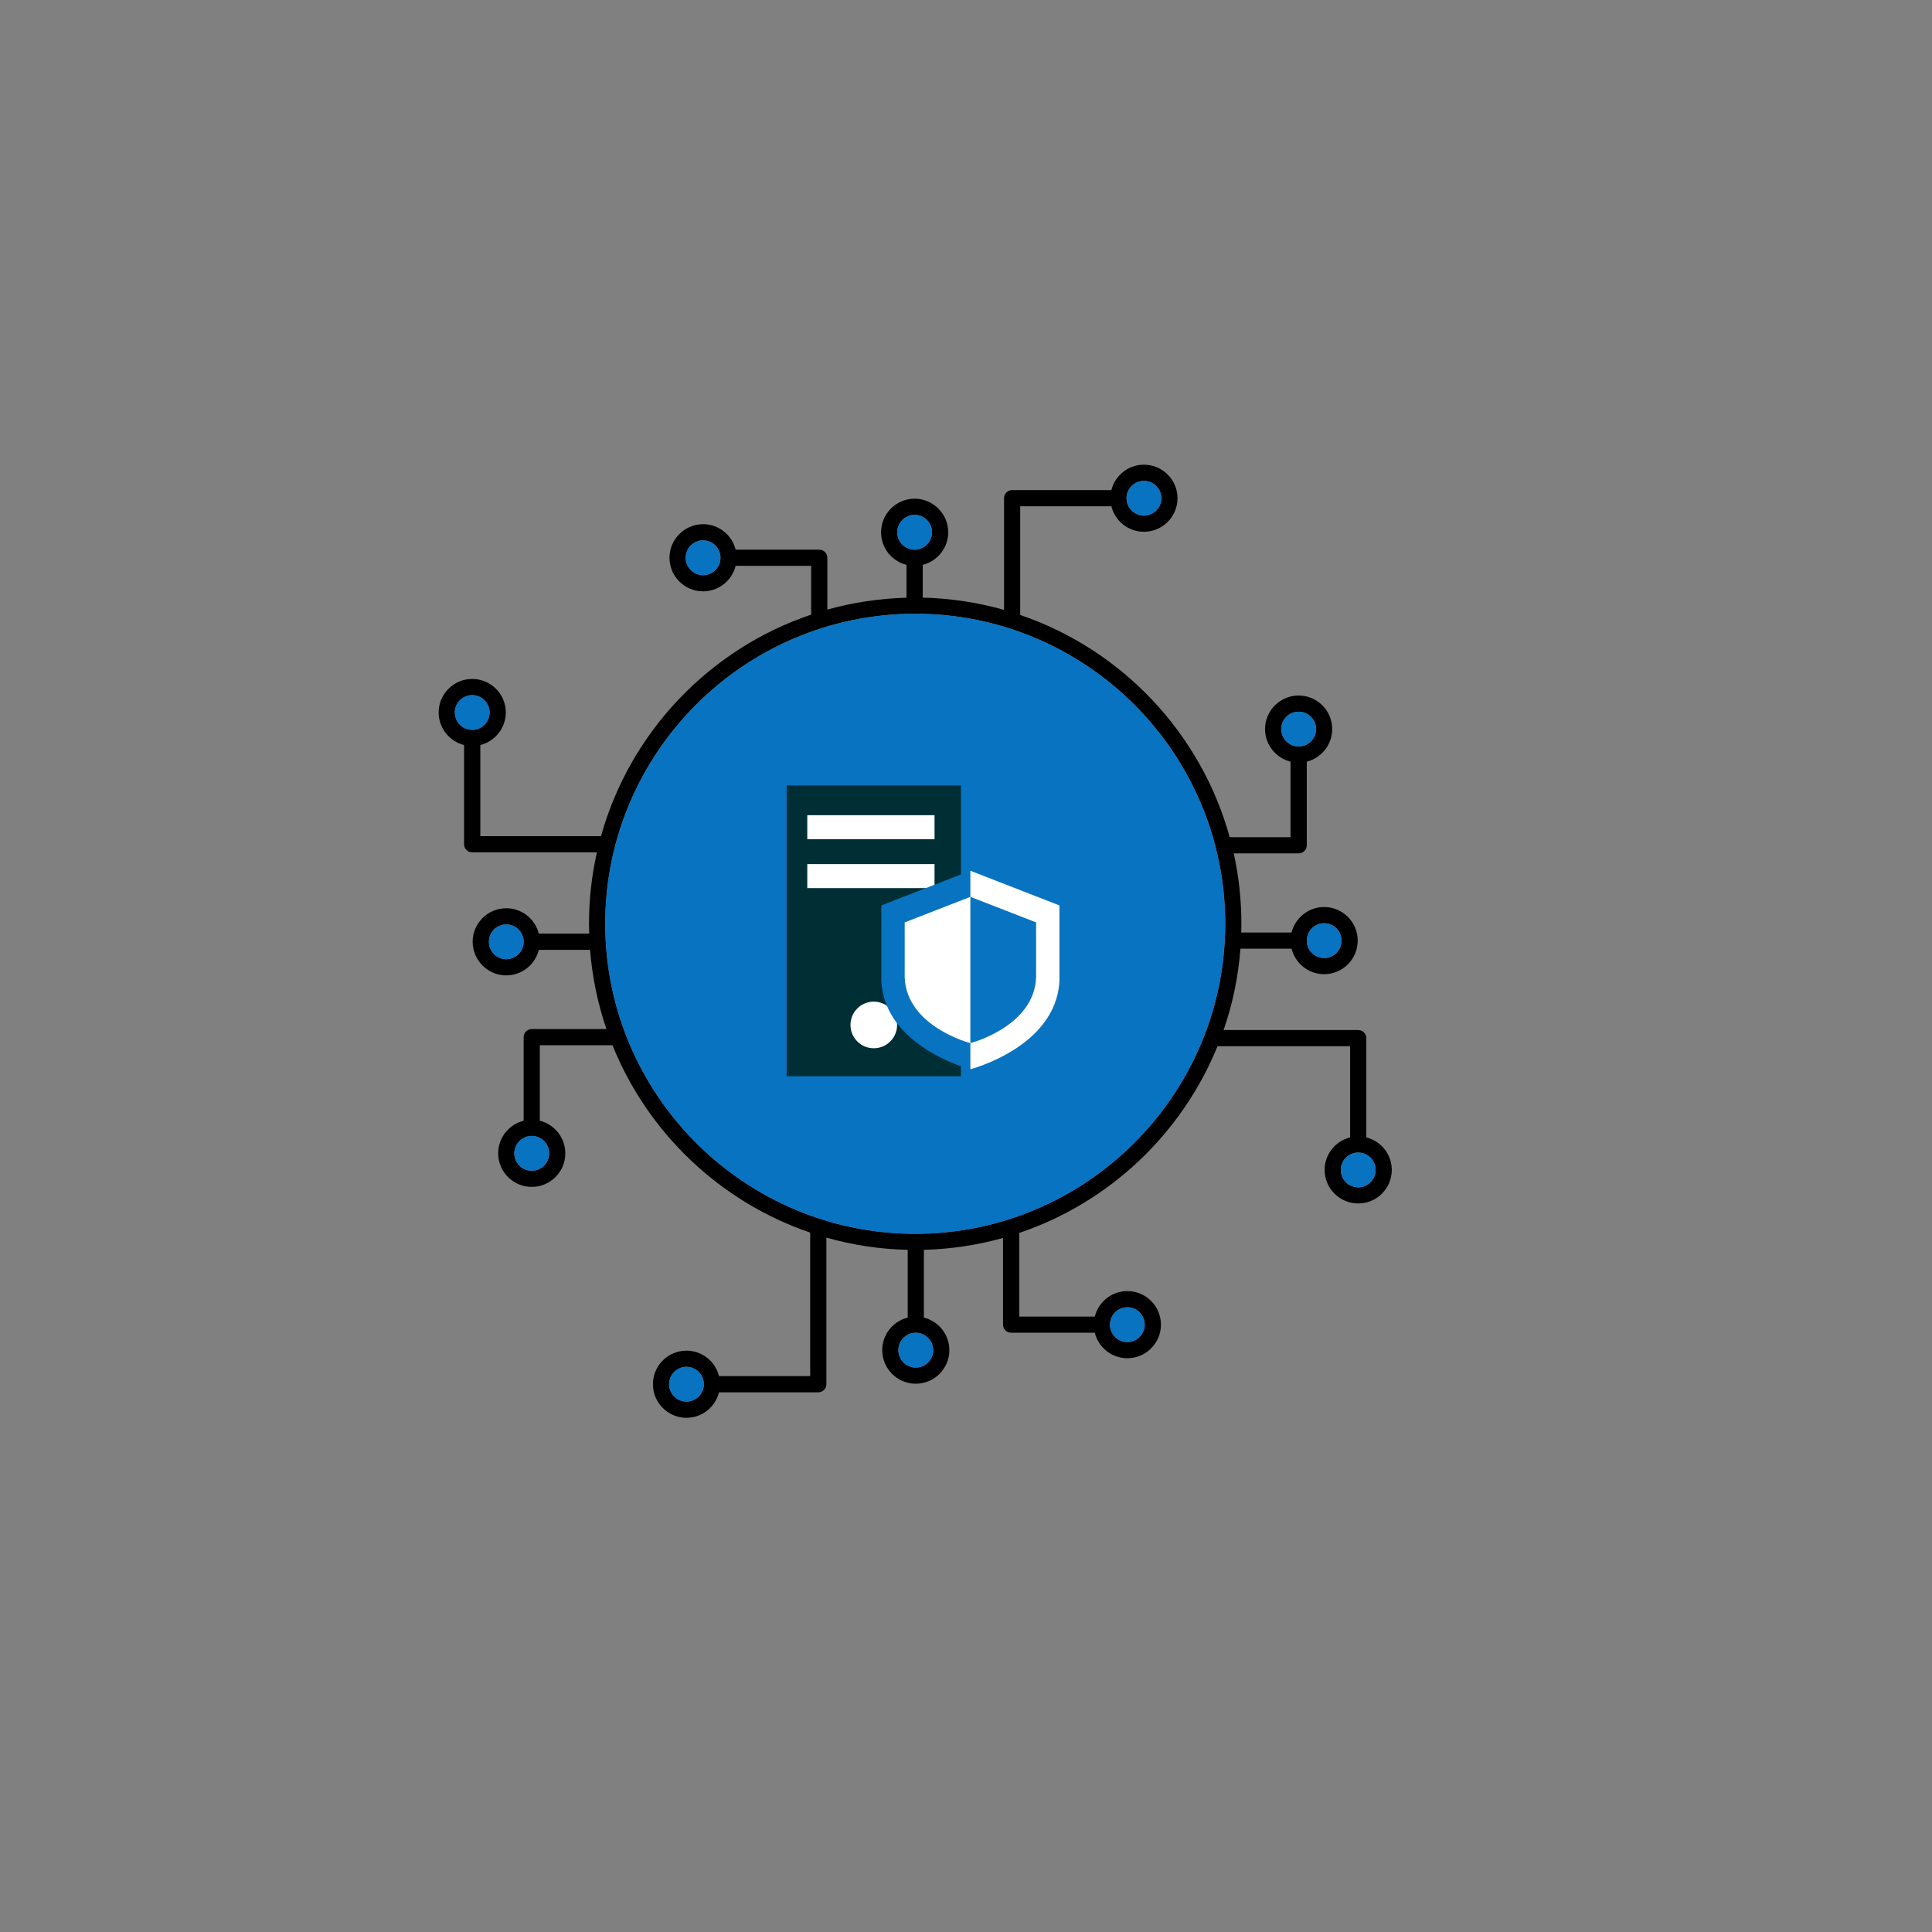 <svg xmlns="http://www.w3.org/2000/svg" xmlns:xlink="http://www.w3.org/1999/xlink" width="150" zoomAndPan="magnify" viewBox="0 0 112.5 112.5" height="150" preserveAspectRatio="xMidYMid meet" version="1.0"><rect x="0" y="0" width="112.5" height="112.5" fill="#808080" stroke="none"/><defs><clipPath id="f7f6fbced0"><path d="M 25.543 27.059 L 81.043 27.059 L 81.043 82.559 L 25.543 82.559 Z M 25.543 27.059 " clip-rule="nonzero"/></clipPath><clipPath id="08b68f53f4"><path d="M 38.652 39.949 L 67.152 39.949 L 67.152 68.449 L 38.652 68.449 Z M 38.652 39.949 " clip-rule="nonzero"/></clipPath></defs><path fill="#000000" d="M 54.984 58.457 C 55.746 57.914 56.207 57.035 56.207 56.082 C 56.207 54.477 54.898 53.168 53.285 53.168 C 51.68 53.168 50.375 54.477 50.375 56.082 C 50.375 57.039 50.836 57.918 51.602 58.457 L 51 60.855 C 50.961 61.016 51.008 61.184 51.125 61.301 C 51.52 61.695 52.406 61.895 53.289 61.895 C 54.176 61.895 55.062 61.695 55.457 61.301 C 55.574 61.184 55.621 61.016 55.578 60.855 Z M 53.984 58.352 L 54.586 60.766 C 53.988 61.027 52.594 61.027 51.996 60.766 L 52.602 58.352 C 52.656 58.141 52.555 57.922 52.363 57.82 C 51.719 57.48 51.316 56.812 51.316 56.082 C 51.316 54.996 52.199 54.113 53.285 54.113 C 54.379 54.113 55.262 54.996 55.262 56.082 C 55.262 56.812 54.863 57.48 54.223 57.82 C 54.031 57.922 53.934 58.141 53.984 58.352 Z M 53.984 58.352 " fill-opacity="1" fill-rule="nonzero"/><path fill="#000000" d="M 61.312 49.691 L 60.98 49.691 L 60.98 48.59 C 60.98 46.531 60.184 44.598 58.73 43.152 C 57.277 41.699 55.344 40.898 53.289 40.898 C 51.238 40.898 49.309 41.699 47.852 43.152 C 46.395 44.605 45.598 46.539 45.598 48.59 L 45.598 49.691 L 45.27 49.691 C 44.125 49.691 43.195 50.621 43.195 51.766 L 43.195 56.582 C 43.195 62.152 47.723 66.684 53.289 66.684 C 58.859 66.684 63.391 62.152 63.391 56.582 L 63.391 51.766 C 63.391 50.621 62.457 49.691 61.312 49.691 Z M 46.539 48.59 C 46.539 46.789 47.242 45.094 48.516 43.82 C 49.797 42.543 51.492 41.84 53.289 41.84 C 55.094 41.84 56.789 42.543 58.066 43.82 C 59.336 45.086 60.039 46.781 60.039 48.59 L 60.039 49.691 L 58.176 49.691 L 58.176 48.59 C 58.176 45.898 55.984 43.707 53.293 43.707 C 50.602 43.707 48.41 45.898 48.41 48.59 L 48.41 49.691 L 46.539 49.691 Z M 57.234 48.59 L 57.234 49.691 L 49.352 49.691 L 49.352 48.59 C 49.352 46.418 51.121 44.648 53.293 44.648 C 55.465 44.648 57.234 46.418 57.234 48.59 Z M 62.449 56.582 C 62.449 61.633 58.34 65.738 53.289 65.738 C 48.242 65.738 44.137 61.633 44.137 56.582 L 44.137 51.766 C 44.137 51.141 44.645 50.633 45.27 50.633 L 61.312 50.633 C 61.938 50.633 62.449 51.141 62.449 51.766 Z M 62.449 56.582 " fill-opacity="1" fill-rule="nonzero"/><g clip-path="url(#f7f6fbced0)"><path fill="#000000" d="M 79.559 66.23 L 79.559 60.449 C 79.559 60.191 79.348 59.98 79.09 59.98 L 71.25 59.98 C 71.77 58.477 72.105 56.891 72.23 55.242 L 75.207 55.242 C 75.422 56.094 76.188 56.727 77.105 56.727 C 78.184 56.727 79.059 55.852 79.059 54.773 C 79.059 53.695 78.184 52.816 77.105 52.816 C 76.188 52.816 75.422 53.449 75.207 54.301 L 72.277 54.301 C 72.285 54.133 72.285 53.961 72.285 53.789 C 72.285 52.383 72.133 51.012 71.84 49.691 L 75.621 49.691 C 75.883 49.691 76.094 49.48 76.094 49.219 L 76.094 44.352 C 76.941 44.137 77.574 43.371 77.574 42.453 C 77.574 41.379 76.699 40.5 75.621 40.5 C 74.543 40.5 73.664 41.379 73.664 42.453 C 73.664 43.371 74.297 44.141 75.148 44.352 L 75.148 48.75 L 71.605 48.75 C 69.934 42.684 65.324 37.824 59.406 35.809 L 59.406 29.48 L 64.715 29.48 C 64.926 30.332 65.695 30.965 66.609 30.965 C 67.688 30.965 68.566 30.09 68.566 29.012 C 68.566 27.934 67.688 27.059 66.609 27.059 C 65.695 27.059 64.93 27.688 64.715 28.539 L 58.934 28.539 C 58.676 28.539 58.465 28.75 58.465 29.008 L 58.465 35.512 C 56.953 35.086 55.367 34.84 53.73 34.801 L 53.73 32.891 C 54.578 32.68 55.215 31.91 55.215 30.996 C 55.215 29.918 54.336 29.039 53.258 29.039 C 52.18 29.039 51.305 29.918 51.305 30.996 C 51.305 31.91 51.934 32.68 52.785 32.891 L 52.785 34.805 C 51.195 34.848 49.648 35.086 48.176 35.496 L 48.176 32.477 C 48.176 32.219 47.965 32.008 47.707 32.008 L 42.836 32.008 C 42.625 31.156 41.855 30.523 40.941 30.523 C 39.863 30.523 38.984 31.402 38.984 32.477 C 38.984 33.559 39.863 34.434 40.941 34.434 C 41.855 34.434 42.625 33.801 42.836 32.949 L 47.234 32.949 L 47.234 35.789 C 41.309 37.785 36.684 42.633 34.996 48.691 L 27.969 48.691 L 27.969 43.383 C 28.816 43.172 29.453 42.402 29.453 41.488 C 29.453 40.41 28.574 39.535 27.496 39.535 C 26.418 39.535 25.543 40.41 25.543 41.488 C 25.543 42.402 26.176 43.172 27.023 43.383 L 27.023 49.164 C 27.023 49.422 27.234 49.633 27.496 49.633 L 34.758 49.633 C 34.457 50.973 34.297 52.363 34.297 53.789 C 34.297 53.984 34.301 54.176 34.309 54.367 L 31.375 54.367 C 31.164 53.52 30.395 52.887 29.48 52.887 C 28.402 52.887 27.523 53.762 27.523 54.84 C 27.523 55.918 28.402 56.797 29.48 56.797 C 30.395 56.797 31.164 56.164 31.375 55.312 L 34.359 55.312 C 34.488 56.914 34.812 58.457 35.312 59.922 L 30.965 59.922 C 30.703 59.922 30.492 60.133 30.492 60.391 L 30.492 65.262 C 29.641 65.473 29.008 66.242 29.008 67.16 C 29.008 68.238 29.887 69.113 30.965 69.113 C 32.043 69.113 32.918 68.238 32.918 67.16 C 32.918 66.242 32.285 65.473 31.434 65.262 L 31.434 60.863 L 35.664 60.863 C 37.723 65.973 41.938 69.988 47.176 71.773 L 47.176 80.129 L 41.867 80.129 C 41.656 79.281 40.887 78.648 39.973 78.648 C 38.895 78.648 38.02 79.523 38.02 80.602 C 38.02 81.68 38.895 82.559 39.973 82.559 C 40.887 82.559 41.656 81.926 41.867 81.074 L 47.648 81.074 C 47.91 81.074 48.121 80.863 48.121 80.602 L 48.121 72.066 C 49.629 72.496 51.219 72.742 52.855 72.777 L 52.855 76.723 C 52.004 76.934 51.371 77.703 51.371 78.621 C 51.371 79.695 52.25 80.574 53.328 80.574 C 54.406 80.574 55.281 79.695 55.281 78.621 C 55.281 77.703 54.648 76.934 53.797 76.723 L 53.797 72.777 C 55.391 72.734 56.934 72.496 58.406 72.086 L 58.406 77.133 C 58.406 77.23 58.438 77.32 58.484 77.395 C 58.488 77.395 58.488 77.398 58.488 77.398 C 58.492 77.406 58.5 77.414 58.508 77.422 C 58.52 77.438 58.531 77.453 58.547 77.469 C 58.633 77.559 58.754 77.605 58.879 77.605 L 63.75 77.605 C 63.961 78.457 64.73 79.09 65.645 79.09 C 66.723 79.09 67.602 78.211 67.602 77.137 C 67.602 76.055 66.723 75.18 65.645 75.18 C 64.73 75.18 63.961 75.812 63.75 76.664 L 59.352 76.664 L 59.352 71.793 C 64.598 70.023 68.82 66.02 70.895 60.922 L 78.617 60.922 L 78.617 66.23 C 77.766 66.441 77.133 67.211 77.133 68.125 C 77.133 69.203 78.008 70.078 79.09 70.078 C 80.168 70.078 81.043 69.203 81.043 68.125 C 81.043 67.211 80.41 66.441 79.559 66.23 Z M 76.094 54.773 C 76.094 54.77 76.094 54.77 76.094 54.77 C 76.094 54.211 76.547 53.758 77.105 53.758 C 77.664 53.758 78.117 54.215 78.117 54.773 C 78.117 55.332 77.664 55.785 77.105 55.785 C 76.547 55.785 76.094 55.332 76.094 54.777 Z M 74.605 42.453 C 74.605 41.895 75.062 41.441 75.621 41.441 C 76.18 41.441 76.633 41.895 76.633 42.453 C 76.633 43.012 76.18 43.469 75.621 43.469 C 75.062 43.469 74.605 43.012 74.605 42.453 Z M 66.609 28 C 67.168 28 67.625 28.453 67.625 29.012 C 67.625 29.57 67.168 30.023 66.609 30.023 C 66.051 30.023 65.598 29.57 65.598 29.012 C 65.598 28.453 66.051 28 66.609 28 Z M 40.941 33.492 C 40.383 33.492 39.926 33.035 39.926 32.477 C 39.926 31.922 40.383 31.465 40.941 31.465 C 41.5 31.465 41.953 31.922 41.953 32.477 C 41.953 33.035 41.5 33.492 40.941 33.492 Z M 26.484 41.488 C 26.484 40.93 26.938 40.477 27.496 40.477 C 28.055 40.477 28.508 40.93 28.508 41.488 C 28.508 42.047 28.055 42.5 27.496 42.5 C 26.938 42.5 26.484 42.047 26.484 41.488 Z M 29.48 55.855 C 28.922 55.855 28.469 55.398 28.469 54.84 C 28.469 54.281 28.922 53.828 29.48 53.828 C 30.039 53.828 30.492 54.281 30.492 54.84 C 30.492 55.398 30.039 55.855 29.48 55.855 Z M 31.977 67.16 C 31.977 67.719 31.523 68.172 30.965 68.172 C 30.406 68.172 29.949 67.719 29.949 67.16 C 29.949 66.602 30.406 66.145 30.965 66.145 C 31.523 66.145 31.977 66.602 31.977 67.16 Z M 39.973 81.613 C 39.414 81.613 38.961 81.16 38.961 80.602 C 38.961 80.043 39.414 79.59 39.973 79.59 C 40.531 79.59 40.984 80.043 40.984 80.602 C 40.984 81.16 40.531 81.613 39.973 81.613 Z M 65.645 76.121 C 66.203 76.121 66.656 76.574 66.656 77.137 C 66.656 77.691 66.203 78.148 65.645 78.148 C 65.086 78.148 64.633 77.695 64.633 77.137 C 64.633 76.578 65.086 76.121 65.645 76.121 Z M 52.246 30.996 C 52.246 30.438 52.699 29.98 53.258 29.98 C 53.816 29.98 54.27 30.438 54.27 30.996 C 54.27 31.551 53.816 32.008 53.258 32.008 C 52.699 32.008 52.246 31.551 52.246 30.996 Z M 54.34 78.621 C 54.34 79.176 53.887 79.633 53.328 79.633 C 52.77 79.633 52.312 79.176 52.312 78.621 C 52.312 78.062 52.766 77.609 53.324 77.605 C 53.324 77.605 53.324 77.605 53.328 77.605 C 53.887 77.609 54.34 78.062 54.34 78.621 Z M 53.293 71.844 C 43.34 71.844 35.242 63.746 35.242 53.789 C 35.242 43.836 43.34 35.738 53.293 35.738 C 63.246 35.738 71.344 43.836 71.344 53.789 C 71.344 63.746 63.246 71.844 53.293 71.844 Z M 79.09 69.137 C 78.527 69.137 78.074 68.684 78.074 68.125 C 78.074 67.566 78.527 67.113 79.09 67.113 C 79.648 67.113 80.102 67.566 80.102 68.125 C 80.102 68.684 79.648 69.137 79.09 69.137 Z M 79.09 69.137 " fill-opacity="1" fill-rule="nonzero"/></g><path fill="#0873c1" d="M 80.102 68.125 C 80.102 68.684 79.648 69.137 79.09 69.137 C 78.527 69.137 78.074 68.684 78.074 68.125 C 78.074 67.566 78.527 67.113 79.09 67.113 C 79.648 67.113 80.102 67.566 80.102 68.125 Z M 80.102 68.125 " fill-opacity="1" fill-rule="nonzero"/><path fill="#0873c1" d="M 78.117 54.773 C 78.117 55.332 77.664 55.785 77.105 55.785 C 76.547 55.785 76.094 55.332 76.094 54.777 L 76.094 54.773 C 76.094 54.773 76.094 54.77 76.094 54.77 C 76.094 54.211 76.547 53.762 77.105 53.762 C 77.664 53.762 78.117 54.215 78.117 54.773 Z M 78.117 54.773 " fill-opacity="1" fill-rule="nonzero"/><path fill="#0873c1" d="M 76.633 42.453 C 76.633 43.012 76.18 43.469 75.621 43.469 C 75.062 43.469 74.605 43.012 74.605 42.453 C 74.605 41.895 75.062 41.441 75.621 41.441 C 76.18 41.441 76.633 41.895 76.633 42.453 Z M 76.633 42.453 " fill-opacity="1" fill-rule="nonzero"/><path fill="#0873c1" d="M 67.625 29.012 C 67.625 29.57 67.168 30.023 66.609 30.023 C 66.051 30.023 65.598 29.57 65.598 29.012 C 65.598 28.453 66.051 28 66.609 28 C 67.168 28 67.625 28.453 67.625 29.012 Z M 67.625 29.012 " fill-opacity="1" fill-rule="nonzero"/><path fill="#0873c1" d="M 54.27 30.996 C 54.27 31.551 53.816 32.008 53.258 32.008 C 52.699 32.008 52.246 31.551 52.246 30.996 C 52.246 30.438 52.699 29.98 53.258 29.98 C 53.816 29.98 54.27 30.438 54.27 30.996 Z M 54.27 30.996 " fill-opacity="1" fill-rule="nonzero"/><path fill="#0873c1" d="M 41.953 32.477 C 41.953 33.035 41.5 33.492 40.941 33.492 C 40.383 33.492 39.926 33.035 39.926 32.477 C 39.926 31.922 40.383 31.465 40.941 31.465 C 41.5 31.465 41.953 31.922 41.953 32.477 Z M 41.953 32.477 " fill-opacity="1" fill-rule="nonzero"/><path fill="#0873c1" d="M 28.508 41.488 C 28.508 42.047 28.055 42.5 27.496 42.5 C 26.938 42.5 26.484 42.047 26.484 41.488 C 26.484 40.93 26.938 40.477 27.496 40.477 C 28.055 40.477 28.508 40.93 28.508 41.488 Z M 28.508 41.488 " fill-opacity="1" fill-rule="nonzero"/><path fill="#0873c1" d="M 30.492 54.84 C 30.492 55.398 30.039 55.855 29.48 55.855 C 28.922 55.855 28.469 55.398 28.469 54.84 C 28.469 54.281 28.922 53.828 29.48 53.828 C 30.039 53.828 30.492 54.281 30.492 54.84 Z M 30.492 54.84 " fill-opacity="1" fill-rule="nonzero"/><path fill="#0873c1" d="M 31.977 67.16 C 31.977 67.719 31.523 68.172 30.965 68.172 C 30.406 68.172 29.949 67.719 29.949 67.16 C 29.949 66.602 30.406 66.145 30.965 66.145 C 31.523 66.145 31.977 66.602 31.977 67.16 Z M 31.977 67.16 " fill-opacity="1" fill-rule="nonzero"/><path fill="#0873c1" d="M 40.984 80.602 C 40.984 81.16 40.531 81.613 39.973 81.613 C 39.414 81.613 38.961 81.16 38.961 80.602 C 38.961 80.043 39.414 79.59 39.973 79.59 C 40.531 79.59 40.984 80.043 40.984 80.602 Z M 40.984 80.602 " fill-opacity="1" fill-rule="nonzero"/><path fill="#0873c1" d="M 54.34 78.621 C 54.34 79.176 53.887 79.633 53.328 79.633 C 52.77 79.633 52.312 79.176 52.312 78.621 C 52.312 78.062 52.766 77.609 53.324 77.605 C 53.324 77.605 53.324 77.605 53.328 77.605 C 53.887 77.609 54.34 78.062 54.34 78.621 Z M 54.34 78.621 " fill-opacity="1" fill-rule="nonzero"/><path fill="#0873c1" d="M 66.656 77.137 C 66.656 77.691 66.203 78.148 65.645 78.148 C 65.086 78.148 64.633 77.695 64.633 77.137 C 64.633 76.578 65.086 76.121 65.645 76.121 C 66.203 76.121 66.656 76.574 66.656 77.137 Z M 66.656 77.137 " fill-opacity="1" fill-rule="nonzero"/><path fill="#0873c1" d="M 53.293 35.738 C 43.34 35.738 35.242 43.836 35.242 53.789 C 35.242 63.746 43.34 71.844 53.293 71.844 C 63.246 71.844 71.344 63.746 71.344 53.789 C 71.344 43.836 63.246 35.738 53.293 35.738 Z M 63.391 56.582 C 63.391 62.152 58.859 66.684 53.289 66.684 C 47.723 66.684 43.195 62.152 43.195 56.582 L 43.195 51.766 C 43.195 50.621 44.125 49.691 45.27 49.691 L 45.598 49.691 L 45.598 48.59 C 45.598 46.535 46.395 44.605 47.852 43.152 C 49.309 41.699 51.238 40.898 53.289 40.898 C 55.344 40.898 57.277 41.699 58.73 43.152 C 60.184 44.598 60.98 46.531 60.98 48.59 L 60.98 49.691 L 61.312 49.691 C 62.457 49.691 63.391 50.621 63.391 51.766 Z M 63.391 56.582 " fill-opacity="1" fill-rule="nonzero"/><path fill="#0873c1" d="M 53.984 58.352 L 54.586 60.766 C 53.988 61.027 52.594 61.027 51.996 60.766 L 52.602 58.352 C 52.656 58.141 52.555 57.922 52.363 57.82 C 51.719 57.48 51.316 56.812 51.316 56.082 C 51.316 54.996 52.199 54.113 53.285 54.113 C 54.379 54.113 55.262 54.996 55.262 56.082 C 55.262 56.812 54.863 57.48 54.223 57.82 C 54.031 57.922 53.934 58.141 53.984 58.352 Z M 53.984 58.352 " fill-opacity="1" fill-rule="nonzero"/><path fill="#0873c1" d="M 57.234 48.59 L 57.234 49.691 L 49.352 49.691 L 49.352 48.59 C 49.352 46.418 51.121 44.648 53.293 44.648 C 55.465 44.648 57.234 46.418 57.234 48.59 Z M 57.234 48.59 " fill-opacity="1" fill-rule="nonzero"/><g clip-path="url(#08b68f53f4)"><path fill="#0873c1" d="M 67.156 54.203 C 67.156 55.141 67.066 56.066 66.883 56.984 C 66.699 57.902 66.43 58.793 66.07 59.656 C 65.715 60.523 65.273 61.344 64.754 62.121 C 64.234 62.898 63.645 63.617 62.984 64.281 C 62.32 64.941 61.602 65.531 60.824 66.055 C 60.047 66.574 59.223 67.012 58.359 67.371 C 57.496 67.727 56.605 68 55.688 68.18 C 54.77 68.363 53.84 68.453 52.906 68.453 C 51.969 68.453 51.043 68.363 50.125 68.18 C 49.207 68 48.316 67.727 47.453 67.371 C 46.586 67.012 45.766 66.574 44.988 66.055 C 44.211 65.531 43.492 64.941 42.828 64.281 C 42.168 63.617 41.578 62.898 41.059 62.121 C 40.535 61.344 40.098 60.523 39.738 59.656 C 39.383 58.793 39.113 57.902 38.93 56.984 C 38.746 56.066 38.656 55.141 38.656 54.203 C 38.656 53.27 38.746 52.34 38.93 51.422 C 39.113 50.504 39.383 49.613 39.738 48.75 C 40.098 47.887 40.535 47.062 41.059 46.285 C 41.578 45.508 42.168 44.789 42.828 44.125 C 43.492 43.465 44.211 42.875 44.988 42.355 C 45.766 41.836 46.586 41.395 47.453 41.039 C 48.316 40.68 49.207 40.41 50.125 40.227 C 51.043 40.043 51.969 39.953 52.906 39.953 C 53.84 39.953 54.77 40.043 55.688 40.227 C 56.605 40.41 57.496 40.68 58.359 41.039 C 59.223 41.395 60.047 41.836 60.824 42.355 C 61.602 42.875 62.32 43.465 62.984 44.125 C 63.645 44.789 64.234 45.508 64.754 46.285 C 65.273 47.062 65.715 47.887 66.07 48.75 C 66.43 49.613 66.699 50.504 66.883 51.422 C 67.066 52.34 67.156 53.27 67.156 54.203 Z M 67.156 54.203 " fill-opacity="1" fill-rule="nonzero"/></g><path fill="#0873c1" d="M 44.68 44.391 L 57.078 44.391 L 57.078 64.016 L 44.68 64.016 Z M 44.68 44.391 " fill-opacity="1" fill-rule="nonzero"/><path fill="#002e35" d="M 45.805 45.738 L 55.953 45.738 L 55.953 62.672 L 45.805 62.672 Z M 45.805 45.738 " fill-opacity="1" fill-rule="nonzero"/><path fill="#ffffff" d="M 47.008 47.469 L 54.418 47.469 L 54.418 48.867 L 47.008 48.867 Z M 47.008 47.469 " fill-opacity="1" fill-rule="nonzero"/><path fill="#ffffff" d="M 47.008 50.316 L 54.418 50.316 L 54.418 51.715 L 47.008 51.715 Z M 47.008 50.316 " fill-opacity="1" fill-rule="nonzero"/><path fill="#ffffff" d="M 52.238 59.684 C 52.238 59.863 52.203 60.035 52.133 60.203 C 52.066 60.367 51.969 60.516 51.84 60.641 C 51.711 60.77 51.566 60.867 51.398 60.938 C 51.234 61.004 51.059 61.039 50.879 61.039 C 50.699 61.039 50.527 61.004 50.359 60.938 C 50.195 60.867 50.047 60.77 49.922 60.641 C 49.793 60.516 49.695 60.367 49.625 60.203 C 49.559 60.035 49.523 59.863 49.523 59.684 C 49.523 59.504 49.559 59.328 49.625 59.164 C 49.695 58.996 49.793 58.852 49.922 58.723 C 50.047 58.594 50.195 58.496 50.359 58.43 C 50.527 58.359 50.699 58.324 50.879 58.324 C 51.059 58.324 51.234 58.359 51.398 58.43 C 51.566 58.496 51.711 58.594 51.84 58.723 C 51.969 58.852 52.066 58.996 52.133 59.164 C 52.203 59.328 52.238 59.504 52.238 59.684 Z M 52.238 59.684 " fill-opacity="1" fill-rule="nonzero"/><path fill="#0873c1" d="M 61.691 52.723 L 61.691 57.074 C 61.539 60.965 56.504 62.262 56.504 62.262 C 56.504 62.262 51.469 60.965 51.32 57.074 L 51.32 52.723 L 56.504 50.703 Z M 61.691 52.723 " fill-opacity="1" fill-rule="nonzero"/><path fill="#ffffff" d="M 61.691 52.723 L 61.691 57.074 C 61.539 60.965 56.504 62.262 56.504 62.262 L 56.504 50.703 Z M 61.691 52.723 " fill-opacity="1" fill-rule="nonzero"/><path fill="#ffffff" d="M 60.332 53.711 L 60.332 56.918 C 60.219 59.785 56.504 60.742 56.504 60.742 C 56.504 60.742 52.793 59.785 52.68 56.918 L 52.68 53.711 L 56.504 52.223 Z M 60.332 53.711 " fill-opacity="1" fill-rule="nonzero"/><path fill="#0873c1" d="M 60.332 53.711 L 60.332 56.918 C 60.219 59.785 56.504 60.742 56.504 60.742 L 56.504 52.223 Z M 60.332 53.711 " fill-opacity="1" fill-rule="nonzero"/></svg>